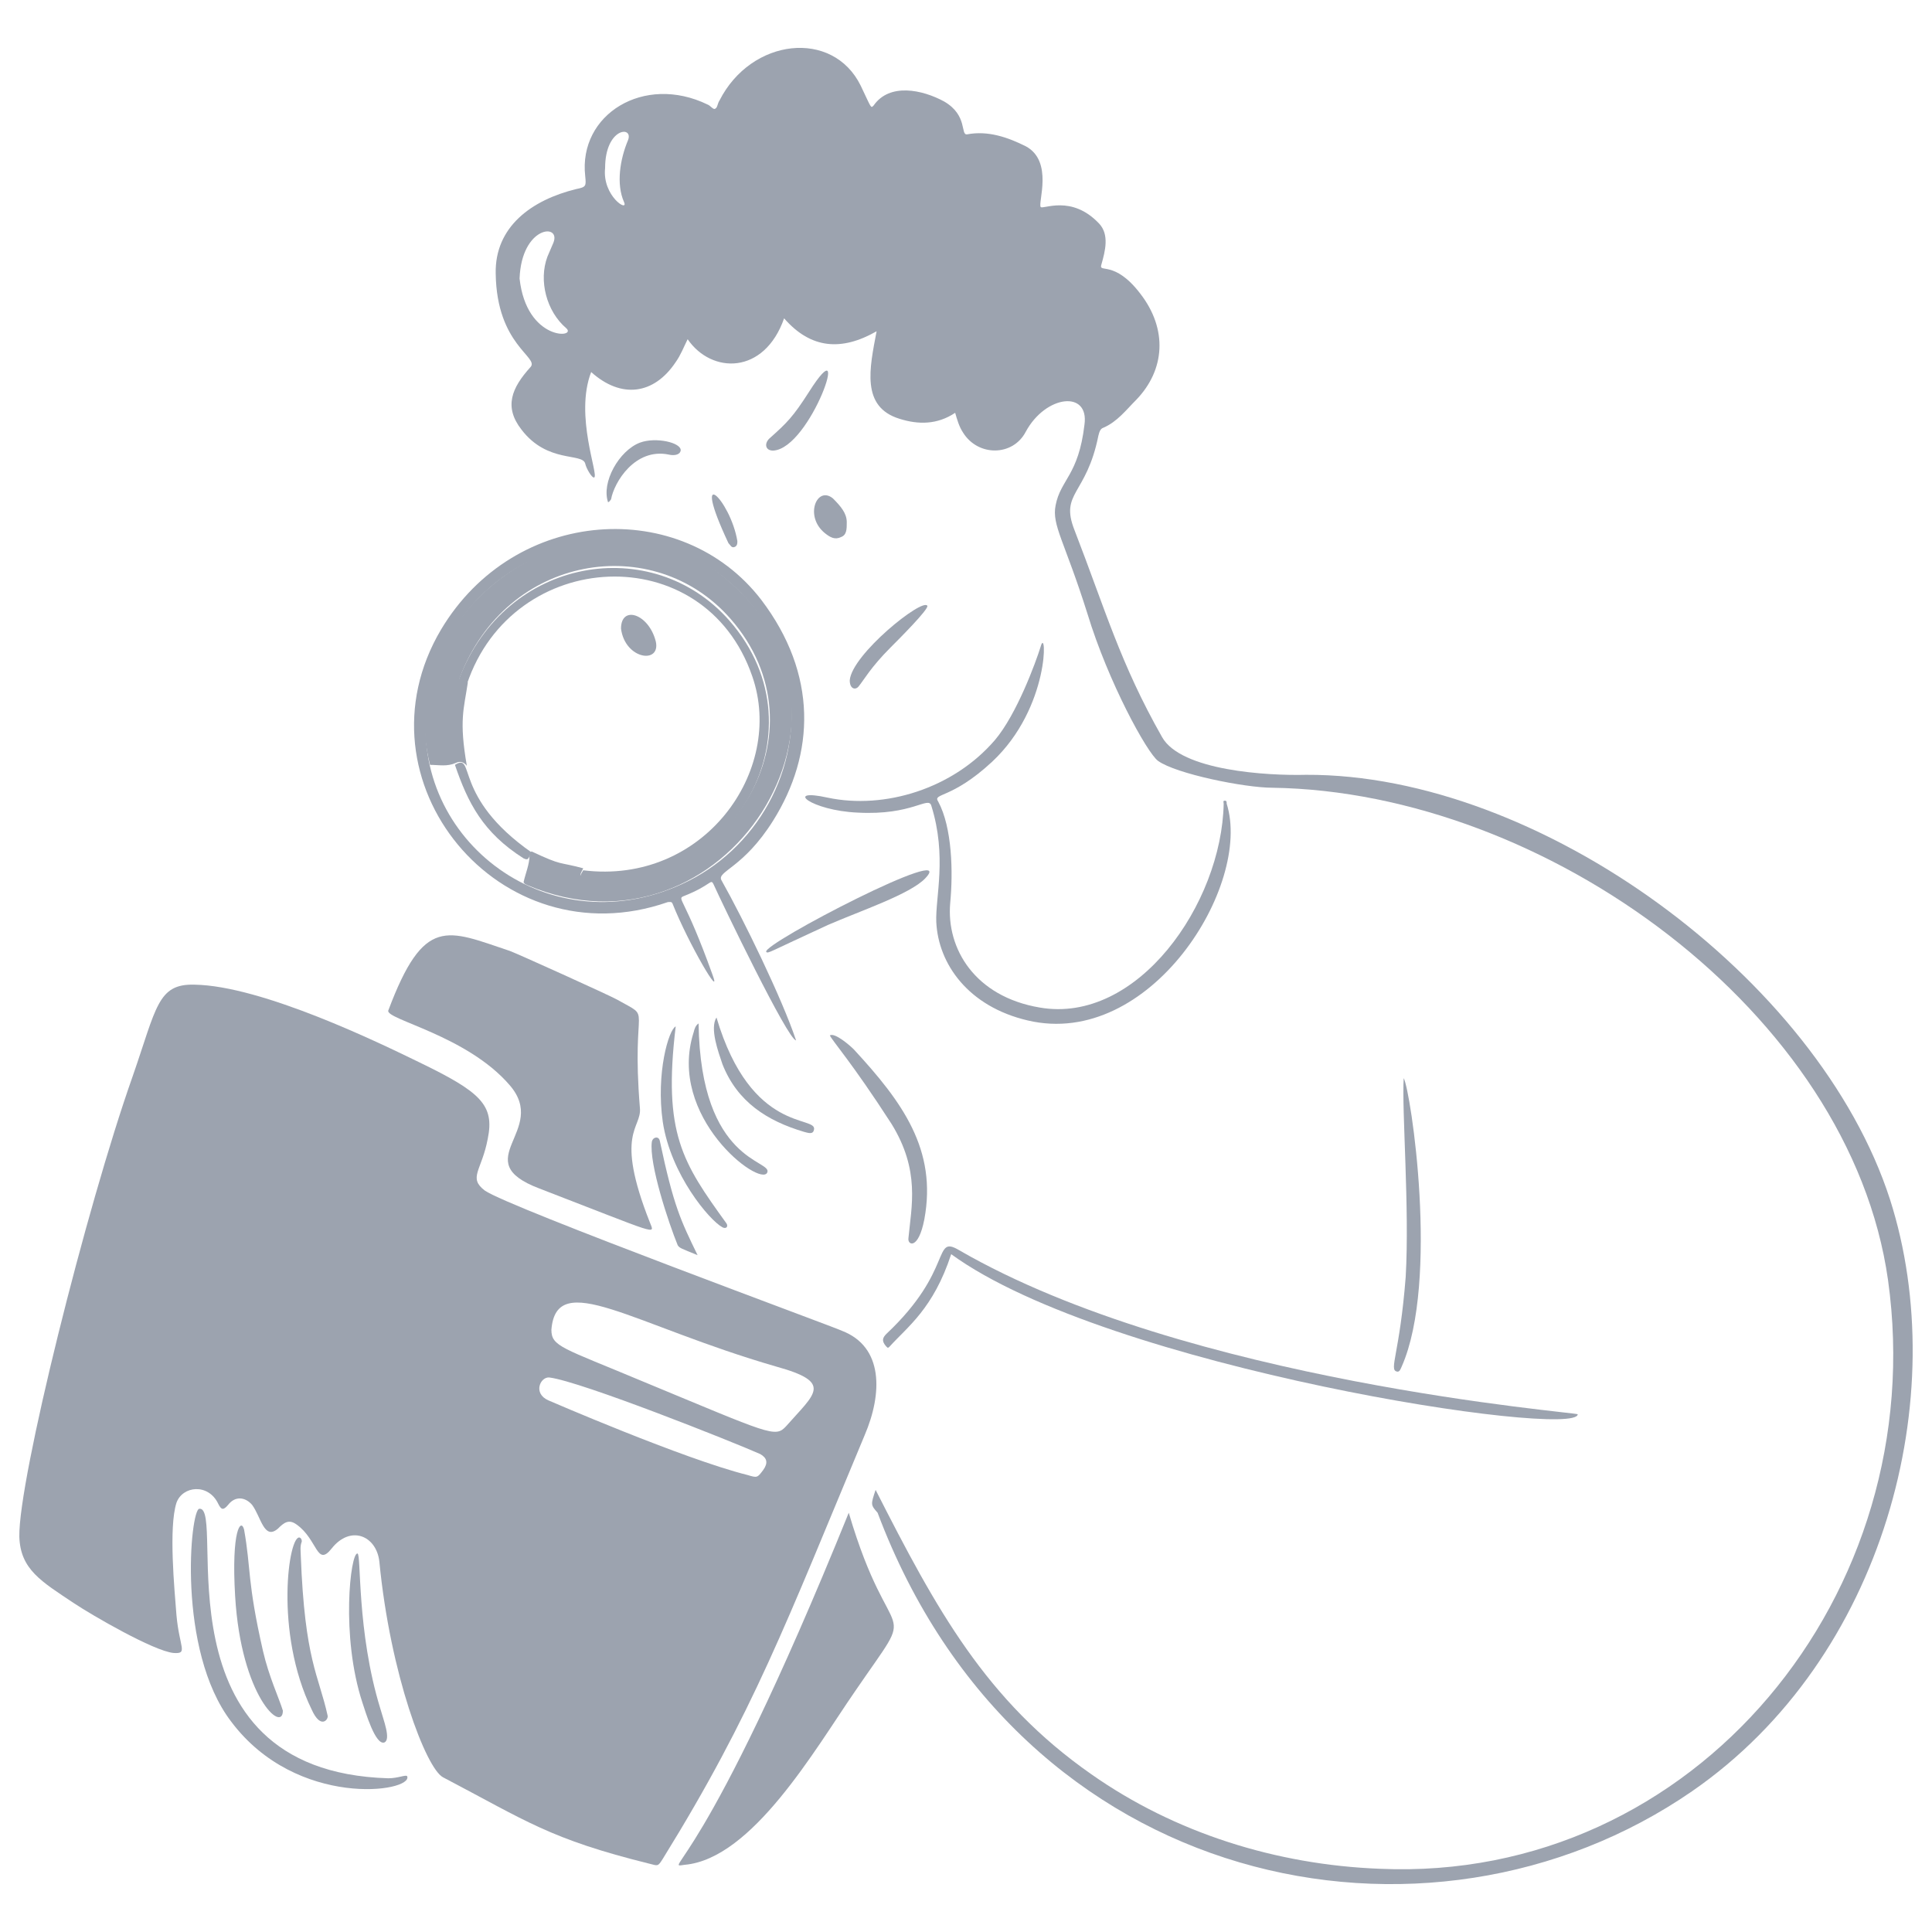 <svg xmlns="http://www.w3.org/2000/svg" fill="none" viewBox="0 0 400 400" id="Empty-Folder-E-Commerce--Streamline-Brooklyn" height="400" width="400"><desc>Empty Folder E Commerce Streamline Illustration: https://streamlinehq.com</desc><g id="empty-folder-E-commerce--Shopping-empty-folder-E-commerce"><g id="Group"><path id="Vector" fill="#9ca3af" d="M40.241 203.863C54.243 204.069 78.746 216.011 86.776 219.923C99.542 226.1 102.424 228.777 100.983 235.778C99.748 242.367 96.865 243.808 100.365 246.485C105.307 249.985 174.285 275.311 174.285 275.517C182.933 278.812 182.727 288.489 179.02 297.137C162.754 336.053 155.959 354.584 137.222 384.852C136.193 386.499 136.193 386.294 134.545 385.882C113.749 380.734 109.013 377.028 91.717 367.968C88.217 366.115 80.805 346.76 78.54 323.287C77.922 317.934 72.569 315.668 68.656 320.61C65.568 324.522 65.774 318.757 61.45 315.668C59.803 314.433 58.773 315.257 57.537 316.492C54.655 318.963 54.037 314.021 52.184 311.55C50.743 309.903 48.683 309.697 47.242 311.55C46.213 312.786 45.801 312.58 45.183 311.344C43.124 307.02 37.771 307.638 36.535 311.139C34.888 316.286 36.123 329.052 36.535 334.406C37.153 341.201 39.006 342.436 35.917 342.23C31.799 341.818 19.033 334.406 15.327 331.935C8.532 327.405 4.208 324.934 4.002 318.139C3.796 306.403 17.798 250.191 27.476 222.806C32.417 208.599 32.623 203.657 40.242 203.863ZM114.161 275.311C114.161 278.812 116.426 279.018 133.104 286.019C159.46 296.931 160.489 297.755 162.754 295.284C168.725 288.489 172.637 286.224 160.695 282.93C130.839 274.282 115.19 262.545 114.161 275.311ZM113.749 285.195C111.896 284.989 110.249 288.489 113.543 289.931C113.543 289.931 141.546 302.079 154.724 305.373C156.783 305.991 156.783 305.991 158.018 304.344C159.048 302.902 158.842 301.873 157.4 301.049C151.841 298.579 120.338 286.019 113.749 285.195Z" stroke-width="1"></path><path id="Vector_2" fill="#9ca3af" d="M181.285 308.462C193.845 333.17 204.14 352.113 225.966 367.35C243.262 379.499 264.264 386.088 285.678 386.911C350.95 389.794 399.955 329.876 390.895 265.016C383.071 209.628 320.064 163.918 263.441 163.094C257.675 163.094 243.468 160.212 239.762 157.535C237.497 155.888 229.467 141.268 225.143 127.061C220.407 112.03 217.73 108.736 218.554 104.618C219.583 99.264 223.29 98.44 224.525 87.94C225.554 80.733 216.495 81.762 212.377 89.38C209.7 94.528 202.493 94.528 199.405 89.587C198.581 88.351 198.169 86.91 197.757 85.469C194.051 87.94 190.139 87.94 186.227 86.704C178.196 84.233 180.05 76.203 181.491 68.585C174.285 72.703 167.902 72.291 162.342 65.908C158.224 77.644 147.311 77.439 142.37 70.232C141.546 71.879 140.928 73.526 139.898 74.967C135.369 81.762 128.574 82.586 122.397 77.026C118.896 86.086 124.044 98.44 123.015 98.852C122.603 99.058 121.368 96.999 121.162 95.97C120.544 93.705 113.337 95.97 107.983 88.969C104.277 84.233 105.925 80.321 109.837 75.997C111.69 73.938 102.836 71.467 102.63 56.642C102.424 46.965 110.042 41.405 119.308 39.14C121.367 38.729 121.368 38.523 121.162 36.463C119.72 23.698 133.31 15.256 146.488 21.638C147.105 21.844 147.723 22.874 148.135 22.462C148.546 22.256 148.547 21.433 148.959 20.815C155.547 7.843 172.431 5.99 178.197 17.727C180.461 22.462 180.256 22.462 180.874 21.845C184.168 17.109 190.962 18.55 195.492 21.021C200.434 23.903 198.787 28.021 200.228 27.816C204.552 26.992 208.67 28.433 212.377 30.286C218.142 33.375 214.848 42.023 215.465 42.847C215.877 43.464 221.848 40.17 227.614 46.347C229.673 48.612 228.849 51.906 228.025 54.789C227.408 56.642 230.702 53.759 236.056 60.76C241.821 68.173 241.203 76.615 235.232 82.792C233.173 84.851 231.32 87.322 228.437 88.557C227.819 88.763 227.614 89.381 227.408 90.204C224.937 102.559 219.377 101.941 222.466 109.765C228.849 126.237 231.938 137.356 240.585 152.593C244.498 159.594 262.411 160.623 270.441 160.417C318.623 160.211 376.482 202.421 391.307 248.338C404.279 288.901 390.277 343.26 350.332 370.851C295.768 408.531 211.141 391.647 181.697 313.198C180.256 311.55 180.256 311.55 181.285 308.462ZM107.572 57.672C109.013 70.644 119.514 70.026 117.249 67.967C113.131 64.466 111.484 58.084 113.337 53.142C113.749 52.112 114.161 51.288 114.573 50.259C116.22 46.141 107.983 46.759 107.572 57.672ZM125.28 34.816C124.662 40.581 130.221 44.082 129.192 41.817C127.544 38.111 128.368 32.963 130.015 29.051C131.251 25.963 125.28 26.374 125.28 34.816Z" stroke-width="1"></path><path id="Vector_3" fill="#9ca3af" d="M132.486 229.395C132.898 233.719 127.133 234.337 134.545 253.074C135.575 255.751 136.81 255.751 111.69 246.073C96.453 240.308 113.749 234.131 105.512 224.659C96.659 214.364 79.775 211.069 80.392 209.216C87.805 189.45 92.54 192.539 105.512 196.863C106.748 197.275 126.309 206.128 127.75 206.951C135.369 211.275 130.633 206.745 132.486 229.395Z" stroke-width="1"></path><path id="Vector_4" fill="#9ca3af" d="M175.726 313.198C184.58 343.26 190.757 330.082 176.961 350.26C168.725 362.203 155.753 384.852 141.752 386.088C137.016 386.705 145.458 387.941 175.726 313.198Z" stroke-width="1"></path><path id="Vector_5" fill="#9ca3af" d="M164.813 215.393C163.166 215.393 149.576 187.185 147.723 183.067C147.105 181.831 147.311 183.273 141.546 185.538C140.104 186.156 141.752 185.744 147.517 201.804C149.577 207.363 142.576 195.421 139.281 187.185C139.075 186.567 138.663 186.773 138.252 186.773C103.454 198.922 72.774 161.653 91.305 130.356C106.542 104.824 141.134 102.765 157.607 124.179C169.343 139.622 168.725 156.094 160.077 169.889C153.9 179.773 148.341 180.39 149.37 182.243C153.9 190.274 161.931 206.745 164.813 215.393ZM141.134 183.067C156.577 176.066 166.255 159.182 163.372 141.886C160.695 125.826 145.458 111.001 126.309 111.825C107.366 112.648 91.717 126.032 88.629 144.563C83.893 172.772 112.72 196.039 141.134 183.067Z" stroke-width="1"></path><path id="Vector_6" fill="#9ca3af" d="M205.376 157.741C196.934 165.565 193.022 164.124 194.257 165.977C197.14 171.331 197.346 180.596 196.728 186.979C195.904 196.451 201.876 206.334 215.259 208.599C235.438 212.099 252.94 187.185 253.351 166.389C253.351 166.183 253.145 165.771 253.557 165.771S253.969 165.977 253.969 166.389C259.323 183.273 238.115 217.247 212.788 211.275C200.434 208.393 194.257 199.539 193.846 190.891C193.64 185.744 196.11 177.301 192.816 166.801C192.198 164.741 188.903 168.86 177.579 168.242C167.901 167.83 162.136 163.094 171.402 165.153C183.138 167.624 197.346 163.3 205.994 153.211C210.523 147.857 214.436 137.15 215.465 133.856C216.7 129.326 217.524 146.416 205.376 157.741Z" stroke-width="1"></path><path id="Vector_7" fill="#9ca3af" d="M196.934 259.663C193.228 270.987 187.874 274.694 184.168 278.812C183.756 279.224 183.756 279.018 183.344 278.606C182.521 277.576 182.727 276.959 183.55 276.135C197.552 262.957 193.021 255.545 198.581 258.839C245.939 286.224 326.653 292.401 326.653 292.813C326.447 297.961 229.467 283.342 196.934 259.663Z" stroke-width="1"></path><path id="Vector_8" fill="#9ca3af" d="M41.271 312.374C47.036 311.756 31.388 366.733 80.393 368.174C82.452 368.174 84.099 367.35 84.305 367.762C85.54 371.057 61.449 374.557 47.86 356.437C36.535 341.612 39.418 312.374 41.271 312.374Z" stroke-width="1"></path><path id="Vector_9" fill="#9ca3af" d="M290.62 223.218C292.061 225.689 298.032 265.222 290.208 282.93C290.002 283.342 289.796 284.165 289.179 283.959C287.531 283.547 289.796 280.253 291.032 264.399C291.855 250.191 290.208 229.807 290.62 223.218Z" stroke-width="1"></path><path id="Vector_10" fill="#9ca3af" d="M171.813 214.364C172.843 213.746 175.932 216.423 176.755 217.247C186.845 228.16 194.051 238.043 191.374 252.456C190.139 258.839 187.874 257.81 188.08 256.368C188.698 249.779 190.551 242.367 184.58 232.689C176.344 219.923 172.225 215.393 171.813 214.364Z" stroke-width="1"></path><path id="Vector_11" fill="#9ca3af" d="M58.567 354.173C58.567 358.908 49.919 351.29 48.684 330.494C47.86 316.698 49.919 314.227 50.537 316.698C51.978 324.728 51.154 327.405 54.449 341.818C55.684 347.172 57.743 351.496 58.567 354.173Z" stroke-width="1"></path><path id="Vector_12" fill="#9ca3af" d="M62.273 322.052C63.096 343.877 65.979 346.76 67.832 355.202C68.038 356.026 66.391 358.085 64.538 353.967C56.714 337.906 59.802 317.522 62.067 318.345C62.479 318.551 62.479 318.963 62.479 319.169C62.067 320.198 62.273 321.228 62.273 322.052Z" stroke-width="1"></path><path id="Vector_13" fill="#9ca3af" d="M74.009 321.64C74.833 321.64 73.804 337.7 78.745 353.761C79.363 356.026 81.011 360.144 79.569 360.761C77.716 361.379 75.657 354.378 75.039 352.525C70.509 338.73 72.568 321.434 74.009 321.64Z" stroke-width="1"></path><path id="Vector_14" fill="#9ca3af" d="M139.898 212.511C137.221 234.748 141.34 240.72 150.399 253.28C150.811 253.898 150.4 254.515 149.576 254.103C146.899 252.662 138.869 243.19 137.222 232.278C135.78 222.188 138.457 213.129 139.898 212.511Z" stroke-width="1"></path><path id="Vector_15" fill="#9ca3af" d="M191.58 181.832C188.492 185.126 177.991 188.626 171.402 191.509C158.842 197.274 159.048 197.48 158.636 197.068C157.812 195.421 198.787 174.213 191.58 181.832Z" stroke-width="1"></path><path id="Vector_16" fill="#9ca3af" d="M144.634 211.893C145.046 240.926 160.078 240.102 158.842 242.779C157.401 245.867 138.045 231.248 143.605 213.746C143.811 212.923 144.017 212.305 144.634 211.893Z" stroke-width="1"></path><path id="Vector_17" fill="#9ca3af" d="M148.34 210.658C155.547 234.954 169.343 230.836 168.519 233.925C168.313 234.954 167.284 234.542 166.46 234.337C158.842 232.072 152.664 228.16 149.576 220.335C148.752 217.864 146.899 212.923 148.34 210.658Z" stroke-width="1"></path><path id="Vector_18" fill="#9ca3af" d="M175.932 140.857C176.343 135.503 190.962 123.767 191.992 125.414C192.404 126.032 186.021 132.415 184.374 134.062C180.256 138.18 178.814 140.857 177.785 142.093C177.167 142.916 175.932 142.71 175.932 140.857Z" stroke-width="1"></path><path id="Vector_19" fill="#9ca3af" d="M144.429 259.869C140.929 258.427 140.723 258.427 140.311 257.81C138.458 253.28 134.339 240.926 134.957 236.396C135.163 235.366 136.398 235.16 136.604 236.19C139.487 249.779 140.929 252.662 144.429 259.869Z" stroke-width="1"></path><path id="Vector_20" fill="#9ca3af" d="M160.077 93.293C158.43 93.293 158.224 91.852 159.254 90.822C162.96 87.528 164.195 86.292 167.49 81.144C176.755 66.525 167.901 92.881 160.077 93.293Z" stroke-width="1"></path><path id="Vector_21" fill="#9ca3af" d="M125.898 104C124.456 99.882 128.162 93.293 132.486 91.646C135.781 90.411 141.134 91.646 140.928 93.293C140.722 94.323 139.281 94.323 138.458 94.117C131.457 92.675 127.133 99.882 126.515 103.382C126.309 103.588 126.309 103.794 125.898 104Z" stroke-width="1"></path><path id="Vector_22" fill="#9ca3af" d="M175.314 108.118C175.314 109.559 175.314 110.795 174.079 111.207C172.843 111.824 171.814 111.207 170.784 110.383C166.46 106.883 169.137 100.5 172.431 103.177C174.079 104.824 175.314 106.265 175.314 108.118Z" stroke-width="1"></path><path id="Vector_23" fill="#9ca3af" d="M152.665 112.03C152.665 112.442 152.665 113.06 152.047 113.265C151.429 113.471 151.223 112.854 150.811 112.442C142.781 95.352 151.223 103.382 152.665 112.03Z" stroke-width="1"></path><path id="Vector_24" fill="#9ca3af" d="M89.04 158.358C80.598 125.62 121.985 97.205 149.576 119.237C184.58 147.033 149.782 200.569 109.219 183.273C108.807 183.067 108.601 183.067 108.396 182.655C108.807 180.802 109.631 178.949 109.631 177.096C109.631 176.684 109.836 176.478 110.042 176.272C116.631 179.361 115.396 178.331 120.75 179.772C120.132 181.008 119.72 181.625 120.955 181.831C151.017 185.332 171.608 151.358 151.223 128.09C135.369 109.971 104.895 114.707 95.217 140.239C94.806 141.269 95.629 141.269 96.865 141.269C96.041 146.828 95.011 149.093 96.659 158.564C96.041 157.741 95.218 157.535 94.394 157.946C92.541 158.77 90.893 158.358 89.04 158.358Z" stroke-width="1"></path><path id="Vector_25" fill="#9ca3af" d="M120.75 180.184C145.664 183.273 162.548 159.594 155.753 140.033C145.87 111.207 106.13 113.266 96.659 141.68C95.423 141.475 94.6 141.68 95.012 140.651C104.689 115.119 135.163 110.383 151.018 128.502C171.402 151.77 150.812 185.95 120.75 182.243C119.72 181.832 120.132 181.214 120.75 180.184Z" stroke-width="1"></path><path id="Vector_26" fill="#9ca3af" d="M110.042 176.478C109.425 177.302 109.631 178.332 108.396 177.714C99.953 172.36 96.864 166.183 94.188 158.358C98.512 155.682 93.57 164.947 110.042 176.478Z" stroke-width="1"></path><path id="Vector_27" fill="#9ca3af" d="M128.574 130.149C128.574 125.208 134.339 127.061 135.78 132.826C136.81 137.562 129.397 136.532 128.574 130.149Z" stroke-width="1"></path></g></g></svg>